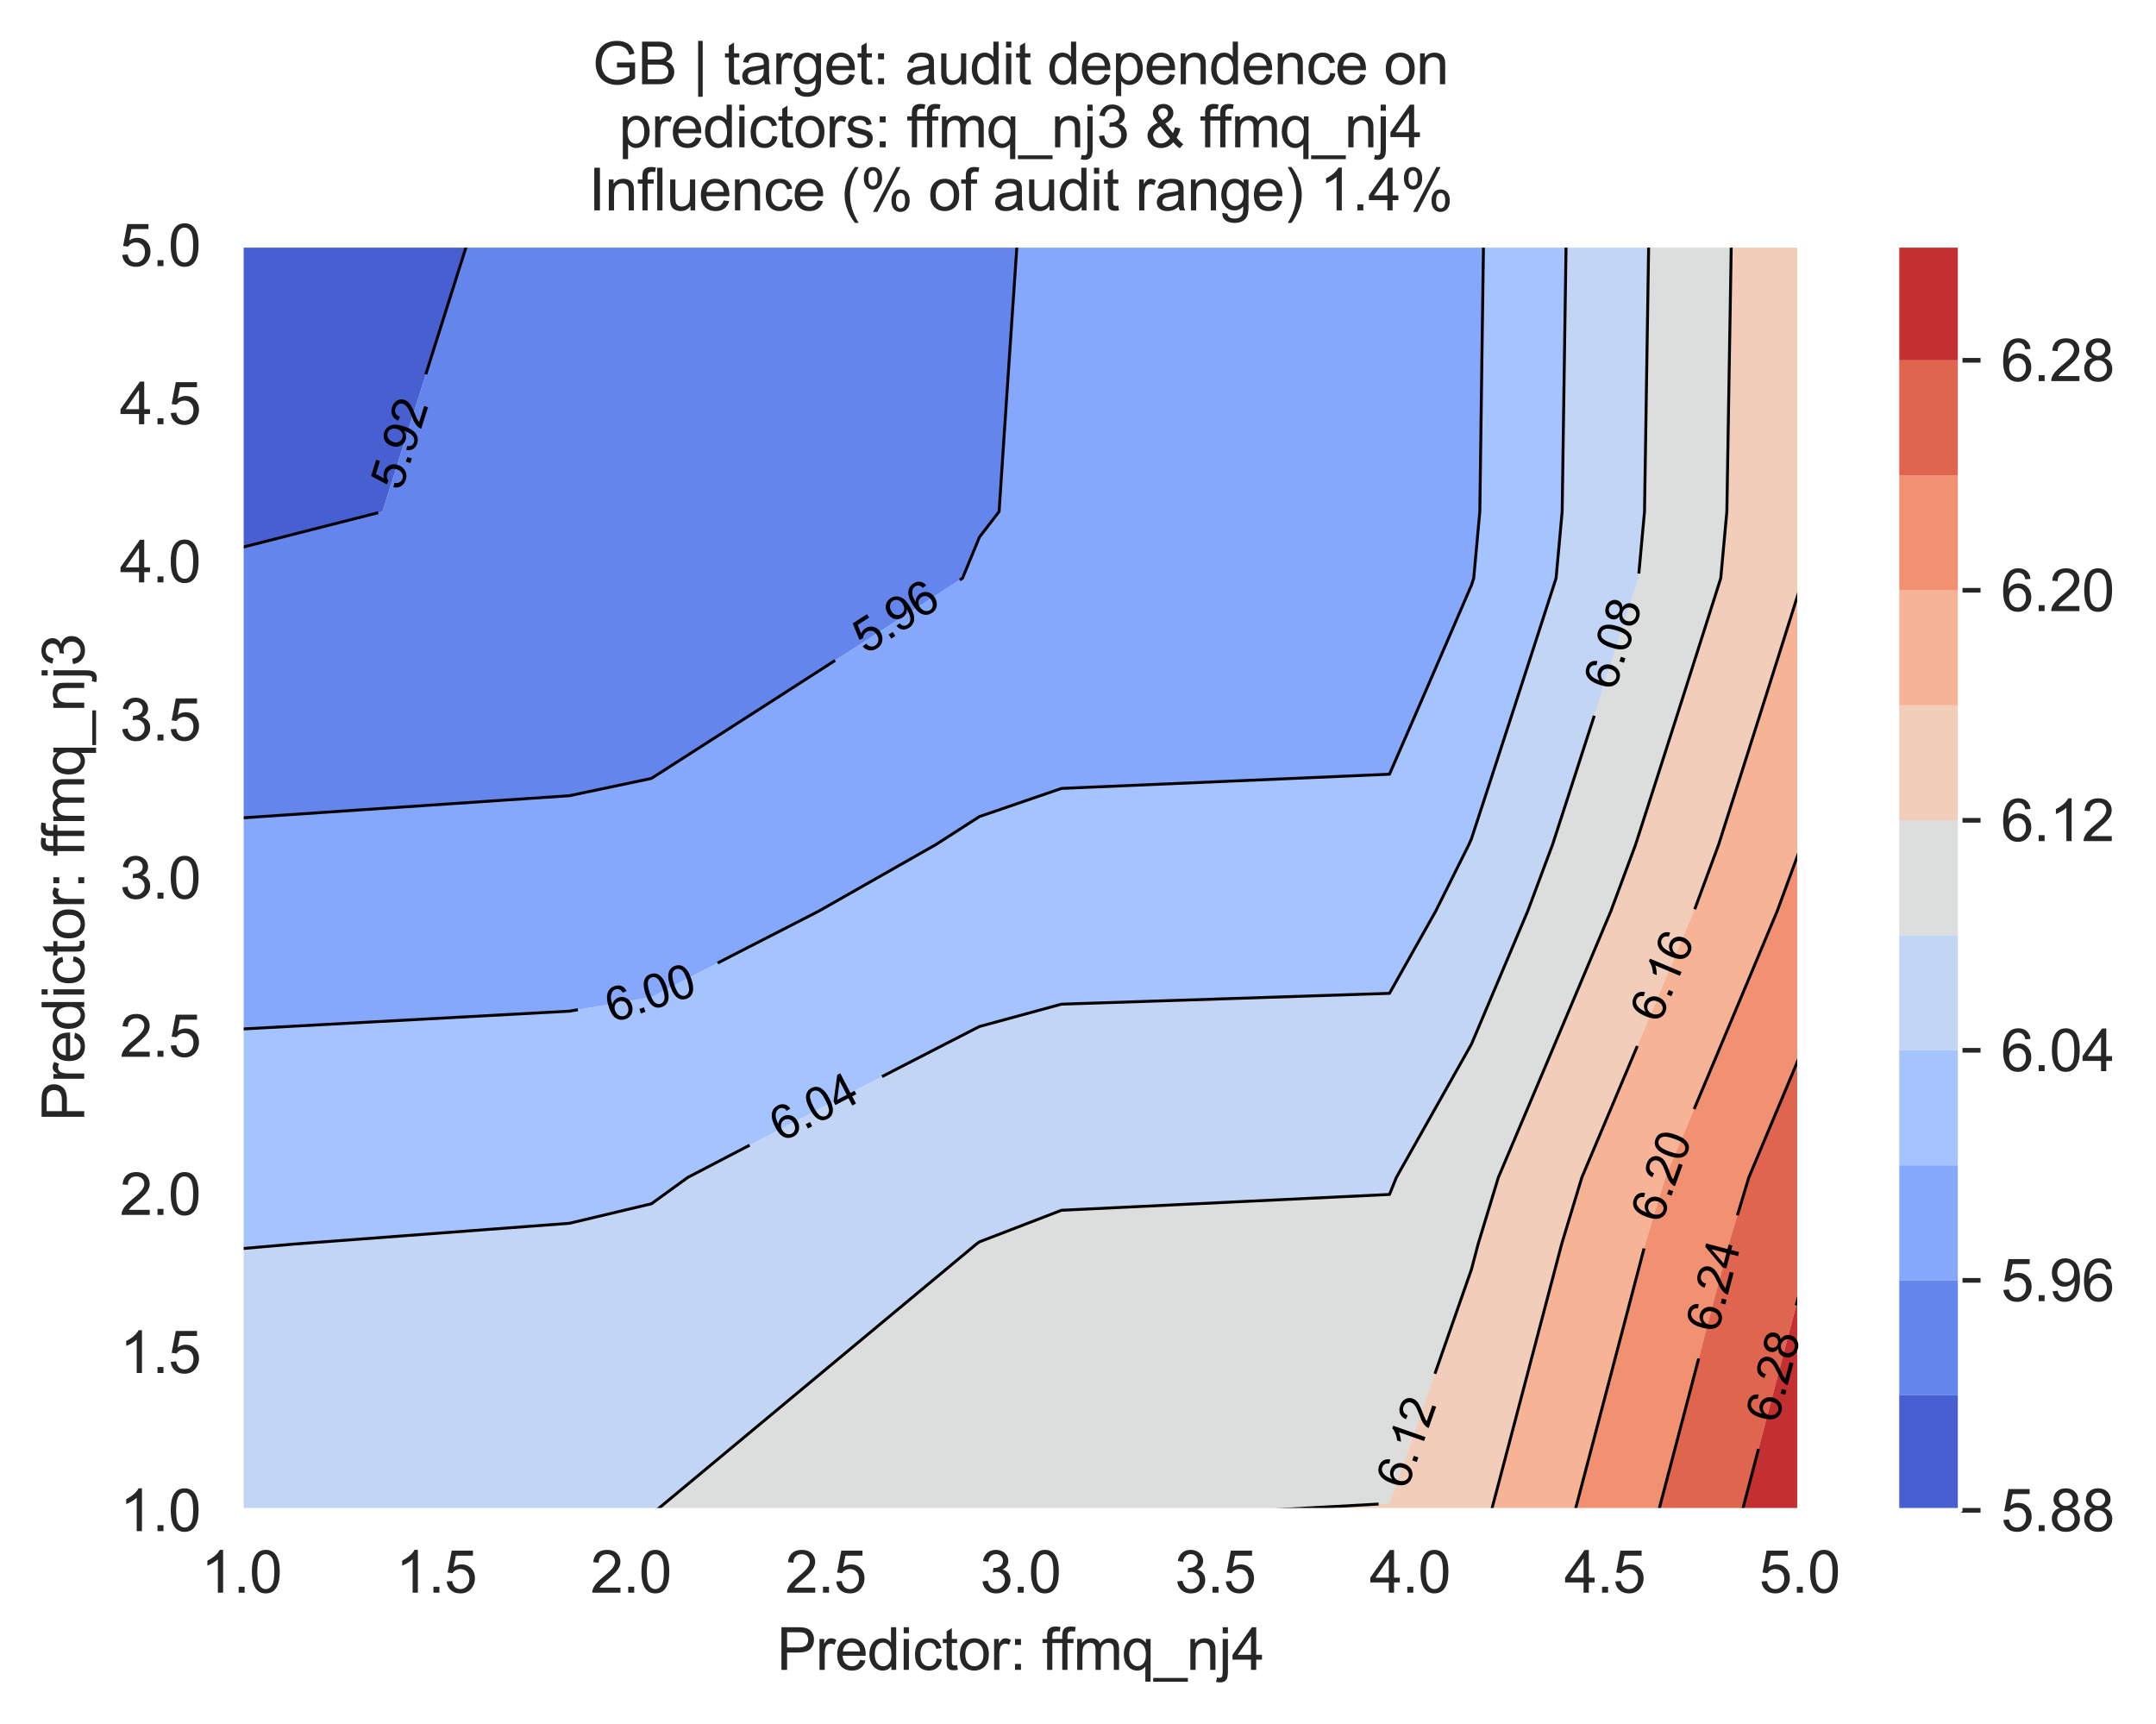 <?xml version="1.0" encoding="utf-8" standalone="no"?>
<!DOCTYPE svg PUBLIC "-//W3C//DTD SVG 1.1//EN"
  "http://www.w3.org/Graphics/SVG/1.1/DTD/svg11.dtd">
<svg xmlns:xlink="http://www.w3.org/1999/xlink" width="370.597pt" height="296.33pt" viewBox="0 0 370.597 296.33" xmlns="http://www.w3.org/2000/svg" version="1.1">
 <defs>
  <style type="text/css">*{stroke-linejoin: round; stroke-linecap: butt}</style>
 </defs>
 <g id="figure_1">
  <g id="patch_1">
   <path d="M 0 296.33 
L 370.597 296.33 
L 370.597 0 
L 0 0 
z
" style="fill: #ffffff"/>
  </g>
  <g id="axes_1">
   <g id="patch_2">
    <path d="M 41.484 259.6 
L 309.324 259.6 
L 309.324 42.16 
L 41.484 42.16 
z
" style="fill: #eaeaf2"/>
   </g>
   <g id="matplotlib.axis_1">
    <g id="xtick_1">
     <g id="line2d_1">
      <path d="M 41.484 259.6 
L 41.484 42.16 
" clip-path="url(#p6d13d689bc)" style="fill: none; stroke: #ffffff; stroke-width: 0.8; stroke-linecap: round"/>
     </g>
     <g id="text_1">
      <!-- 1.0 -->
      <g style="fill: #262626" transform="translate(34.534 273.758)scale(0.1 -0.1)">
       <defs>
        <path id="ArialMT-31" d="M 2384 0 
L 1822 0 
L 1822 3584 
Q 1619 3391 1289 3197 
Q 959 3003 697 2906 
L 697 3450 
Q 1169 3672 1522 3987 
Q 1875 4303 2022 4600 
L 2384 4600 
L 2384 0 
z
" transform="scale(0.016)"/>
        <path id="ArialMT-2e" d="M 581 0 
L 581 641 
L 1222 641 
L 1222 0 
L 581 0 
z
" transform="scale(0.016)"/>
        <path id="ArialMT-30" d="M 266 2259 
Q 266 3072 433 3567 
Q 600 4063 929 4331 
Q 1259 4600 1759 4600 
Q 2128 4600 2406 4451 
Q 2684 4303 2865 4023 
Q 3047 3744 3150 3342 
Q 3253 2941 3253 2259 
Q 3253 1453 3087 958 
Q 2922 463 2592 192 
Q 2263 -78 1759 -78 
Q 1097 -78 719 397 
Q 266 969 266 2259 
z
M 844 2259 
Q 844 1131 1108 757 
Q 1372 384 1759 384 
Q 2147 384 2411 759 
Q 2675 1134 2675 2259 
Q 2675 3391 2411 3762 
Q 2147 4134 1753 4134 
Q 1366 4134 1134 3806 
Q 844 3388 844 2259 
z
" transform="scale(0.016)"/>
       </defs>
       <use xlink:href="#ArialMT-31"/>
       <use xlink:href="#ArialMT-2e" x="55.615"/>
       <use xlink:href="#ArialMT-30" x="83.398"/>
      </g>
     </g>
    </g>
    <g id="xtick_2">
     <g id="line2d_2">
      <path d="M 74.964 259.6 
L 74.964 42.16 
" clip-path="url(#p6d13d689bc)" style="fill: none; stroke: #ffffff; stroke-width: 0.8; stroke-linecap: round"/>
     </g>
     <g id="text_2">
      <!-- 1.5 -->
      <g style="fill: #262626" transform="translate(68.014 273.758)scale(0.1 -0.1)">
       <defs>
        <path id="ArialMT-35" d="M 266 1200 
L 856 1250 
Q 922 819 1161 601 
Q 1400 384 1738 384 
Q 2144 384 2425 690 
Q 2706 997 2706 1503 
Q 2706 1984 2436 2262 
Q 2166 2541 1728 2541 
Q 1456 2541 1237 2417 
Q 1019 2294 894 2097 
L 366 2166 
L 809 4519 
L 3088 4519 
L 3088 3981 
L 1259 3981 
L 1013 2750 
Q 1425 3038 1878 3038 
Q 2478 3038 2890 2622 
Q 3303 2206 3303 1553 
Q 3303 931 2941 478 
Q 2500 -78 1738 -78 
Q 1113 -78 717 272 
Q 322 622 266 1200 
z
" transform="scale(0.016)"/>
       </defs>
       <use xlink:href="#ArialMT-31"/>
       <use xlink:href="#ArialMT-2e" x="55.615"/>
       <use xlink:href="#ArialMT-35" x="83.398"/>
      </g>
     </g>
    </g>
    <g id="xtick_3">
     <g id="line2d_3">
      <path d="M 108.444 259.6 
L 108.444 42.16 
" clip-path="url(#p6d13d689bc)" style="fill: none; stroke: #ffffff; stroke-width: 0.8; stroke-linecap: round"/>
     </g>
     <g id="text_3">
      <!-- 2.0 -->
      <g style="fill: #262626" transform="translate(101.494 273.758)scale(0.1 -0.1)">
       <defs>
        <path id="ArialMT-32" d="M 3222 541 
L 3222 0 
L 194 0 
Q 188 203 259 391 
Q 375 700 629 1000 
Q 884 1300 1366 1694 
Q 2113 2306 2375 2664 
Q 2638 3022 2638 3341 
Q 2638 3675 2398 3904 
Q 2159 4134 1775 4134 
Q 1369 4134 1125 3890 
Q 881 3647 878 3216 
L 300 3275 
Q 359 3922 746 4261 
Q 1134 4600 1788 4600 
Q 2447 4600 2831 4234 
Q 3216 3869 3216 3328 
Q 3216 3053 3103 2787 
Q 2991 2522 2730 2228 
Q 2469 1934 1863 1422 
Q 1356 997 1212 845 
Q 1069 694 975 541 
L 3222 541 
z
" transform="scale(0.016)"/>
       </defs>
       <use xlink:href="#ArialMT-32"/>
       <use xlink:href="#ArialMT-2e" x="55.615"/>
       <use xlink:href="#ArialMT-30" x="83.398"/>
      </g>
     </g>
    </g>
    <g id="xtick_4">
     <g id="line2d_4">
      <path d="M 141.924 259.6 
L 141.924 42.16 
" clip-path="url(#p6d13d689bc)" style="fill: none; stroke: #ffffff; stroke-width: 0.8; stroke-linecap: round"/>
     </g>
     <g id="text_4">
      <!-- 2.5 -->
      <g style="fill: #262626" transform="translate(134.974 273.758)scale(0.1 -0.1)">
       <use xlink:href="#ArialMT-32"/>
       <use xlink:href="#ArialMT-2e" x="55.615"/>
       <use xlink:href="#ArialMT-35" x="83.398"/>
      </g>
     </g>
    </g>
    <g id="xtick_5">
     <g id="line2d_5">
      <path d="M 175.404 259.6 
L 175.404 42.16 
" clip-path="url(#p6d13d689bc)" style="fill: none; stroke: #ffffff; stroke-width: 0.8; stroke-linecap: round"/>
     </g>
     <g id="text_5">
      <!-- 3.0 -->
      <g style="fill: #262626" transform="translate(168.454 273.758)scale(0.1 -0.1)">
       <defs>
        <path id="ArialMT-33" d="M 269 1209 
L 831 1284 
Q 928 806 1161 595 
Q 1394 384 1728 384 
Q 2125 384 2398 659 
Q 2672 934 2672 1341 
Q 2672 1728 2419 1979 
Q 2166 2231 1775 2231 
Q 1616 2231 1378 2169 
L 1441 2663 
Q 1497 2656 1531 2656 
Q 1891 2656 2178 2843 
Q 2466 3031 2466 3422 
Q 2466 3731 2256 3934 
Q 2047 4138 1716 4138 
Q 1388 4138 1169 3931 
Q 950 3725 888 3313 
L 325 3413 
Q 428 3978 793 4289 
Q 1159 4600 1703 4600 
Q 2078 4600 2393 4439 
Q 2709 4278 2876 4000 
Q 3044 3722 3044 3409 
Q 3044 3113 2884 2869 
Q 2725 2625 2413 2481 
Q 2819 2388 3044 2092 
Q 3269 1797 3269 1353 
Q 3269 753 2831 336 
Q 2394 -81 1725 -81 
Q 1122 -81 723 278 
Q 325 638 269 1209 
z
" transform="scale(0.016)"/>
       </defs>
       <use xlink:href="#ArialMT-33"/>
       <use xlink:href="#ArialMT-2e" x="55.615"/>
       <use xlink:href="#ArialMT-30" x="83.398"/>
      </g>
     </g>
    </g>
    <g id="xtick_6">
     <g id="line2d_6">
      <path d="M 208.884 259.6 
L 208.884 42.16 
" clip-path="url(#p6d13d689bc)" style="fill: none; stroke: #ffffff; stroke-width: 0.8; stroke-linecap: round"/>
     </g>
     <g id="text_6">
      <!-- 3.5 -->
      <g style="fill: #262626" transform="translate(201.934 273.758)scale(0.1 -0.1)">
       <use xlink:href="#ArialMT-33"/>
       <use xlink:href="#ArialMT-2e" x="55.615"/>
       <use xlink:href="#ArialMT-35" x="83.398"/>
      </g>
     </g>
    </g>
    <g id="xtick_7">
     <g id="line2d_7">
      <path d="M 242.364 259.6 
L 242.364 42.16 
" clip-path="url(#p6d13d689bc)" style="fill: none; stroke: #ffffff; stroke-width: 0.8; stroke-linecap: round"/>
     </g>
     <g id="text_7">
      <!-- 4.0 -->
      <g style="fill: #262626" transform="translate(235.414 273.758)scale(0.1 -0.1)">
       <defs>
        <path id="ArialMT-34" d="M 2069 0 
L 2069 1097 
L 81 1097 
L 81 1613 
L 2172 4581 
L 2631 4581 
L 2631 1613 
L 3250 1613 
L 3250 1097 
L 2631 1097 
L 2631 0 
L 2069 0 
z
M 2069 1613 
L 2069 3678 
L 634 1613 
L 2069 1613 
z
" transform="scale(0.016)"/>
       </defs>
       <use xlink:href="#ArialMT-34"/>
       <use xlink:href="#ArialMT-2e" x="55.615"/>
       <use xlink:href="#ArialMT-30" x="83.398"/>
      </g>
     </g>
    </g>
    <g id="xtick_8">
     <g id="line2d_8">
      <path d="M 275.844 259.6 
L 275.844 42.16 
" clip-path="url(#p6d13d689bc)" style="fill: none; stroke: #ffffff; stroke-width: 0.8; stroke-linecap: round"/>
     </g>
     <g id="text_8">
      <!-- 4.5 -->
      <g style="fill: #262626" transform="translate(268.894 273.758)scale(0.1 -0.1)">
       <use xlink:href="#ArialMT-34"/>
       <use xlink:href="#ArialMT-2e" x="55.615"/>
       <use xlink:href="#ArialMT-35" x="83.398"/>
      </g>
     </g>
    </g>
    <g id="xtick_9">
     <g id="line2d_9">
      <path d="M 309.324 259.6 
L 309.324 42.16 
" clip-path="url(#p6d13d689bc)" style="fill: none; stroke: #ffffff; stroke-width: 0.8; stroke-linecap: round"/>
     </g>
     <g id="text_9">
      <!-- 5.0 -->
      <g style="fill: #262626" transform="translate(302.374 273.758)scale(0.1 -0.1)">
       <use xlink:href="#ArialMT-35"/>
       <use xlink:href="#ArialMT-2e" x="55.615"/>
       <use xlink:href="#ArialMT-30" x="83.398"/>
      </g>
     </g>
    </g>
    <g id="text_10">
     <!-- Predictor: ffmq_nj4 -->
     <g style="fill: #262626" transform="translate(133.532 287.025)scale(0.1 -0.1)">
      <defs>
       <path id="ArialMT-50" d="M 494 0 
L 494 4581 
L 2222 4581 
Q 2678 4581 2919 4538 
Q 3256 4481 3484 4323 
Q 3713 4166 3852 3881 
Q 3991 3597 3991 3256 
Q 3991 2672 3619 2267 
Q 3247 1863 2275 1863 
L 1100 1863 
L 1100 0 
L 494 0 
z
M 1100 2403 
L 2284 2403 
Q 2872 2403 3119 2622 
Q 3366 2841 3366 3238 
Q 3366 3525 3220 3729 
Q 3075 3934 2838 4000 
Q 2684 4041 2272 4041 
L 1100 4041 
L 1100 2403 
z
" transform="scale(0.016)"/>
       <path id="ArialMT-72" d="M 416 0 
L 416 3319 
L 922 3319 
L 922 2816 
Q 1116 3169 1280 3281 
Q 1444 3394 1641 3394 
Q 1925 3394 2219 3213 
L 2025 2691 
Q 1819 2813 1613 2813 
Q 1428 2813 1281 2702 
Q 1134 2591 1072 2394 
Q 978 2094 978 1738 
L 978 0 
L 416 0 
z
" transform="scale(0.016)"/>
       <path id="ArialMT-65" d="M 2694 1069 
L 3275 997 
Q 3138 488 2766 206 
Q 2394 -75 1816 -75 
Q 1088 -75 661 373 
Q 234 822 234 1631 
Q 234 2469 665 2931 
Q 1097 3394 1784 3394 
Q 2450 3394 2872 2941 
Q 3294 2488 3294 1666 
Q 3294 1616 3291 1516 
L 816 1516 
Q 847 969 1125 678 
Q 1403 388 1819 388 
Q 2128 388 2347 550 
Q 2566 713 2694 1069 
z
M 847 1978 
L 2700 1978 
Q 2663 2397 2488 2606 
Q 2219 2931 1791 2931 
Q 1403 2931 1139 2672 
Q 875 2413 847 1978 
z
" transform="scale(0.016)"/>
       <path id="ArialMT-64" d="M 2575 0 
L 2575 419 
Q 2259 -75 1647 -75 
Q 1250 -75 917 144 
Q 584 363 401 755 
Q 219 1147 219 1656 
Q 219 2153 384 2558 
Q 550 2963 881 3178 
Q 1213 3394 1622 3394 
Q 1922 3394 2156 3267 
Q 2391 3141 2538 2938 
L 2538 4581 
L 3097 4581 
L 3097 0 
L 2575 0 
z
M 797 1656 
Q 797 1019 1065 703 
Q 1334 388 1700 388 
Q 2069 388 2326 689 
Q 2584 991 2584 1609 
Q 2584 2291 2321 2609 
Q 2059 2928 1675 2928 
Q 1300 2928 1048 2622 
Q 797 2316 797 1656 
z
" transform="scale(0.016)"/>
       <path id="ArialMT-69" d="M 425 3934 
L 425 4581 
L 988 4581 
L 988 3934 
L 425 3934 
z
M 425 0 
L 425 3319 
L 988 3319 
L 988 0 
L 425 0 
z
" transform="scale(0.016)"/>
       <path id="ArialMT-63" d="M 2588 1216 
L 3141 1144 
Q 3050 572 2676 248 
Q 2303 -75 1759 -75 
Q 1078 -75 664 370 
Q 250 816 250 1647 
Q 250 2184 428 2587 
Q 606 2991 970 3192 
Q 1334 3394 1763 3394 
Q 2303 3394 2647 3120 
Q 2991 2847 3088 2344 
L 2541 2259 
Q 2463 2594 2264 2762 
Q 2066 2931 1784 2931 
Q 1359 2931 1093 2626 
Q 828 2322 828 1663 
Q 828 994 1084 691 
Q 1341 388 1753 388 
Q 2084 388 2306 591 
Q 2528 794 2588 1216 
z
" transform="scale(0.016)"/>
       <path id="ArialMT-74" d="M 1650 503 
L 1731 6 
Q 1494 -44 1306 -44 
Q 1000 -44 831 53 
Q 663 150 594 308 
Q 525 466 525 972 
L 525 2881 
L 113 2881 
L 113 3319 
L 525 3319 
L 525 4141 
L 1084 4478 
L 1084 3319 
L 1650 3319 
L 1650 2881 
L 1084 2881 
L 1084 941 
Q 1084 700 1114 631 
Q 1144 563 1211 522 
Q 1278 481 1403 481 
Q 1497 481 1650 503 
z
" transform="scale(0.016)"/>
       <path id="ArialMT-6f" d="M 213 1659 
Q 213 2581 725 3025 
Q 1153 3394 1769 3394 
Q 2453 3394 2887 2945 
Q 3322 2497 3322 1706 
Q 3322 1066 3130 698 
Q 2938 331 2570 128 
Q 2203 -75 1769 -75 
Q 1072 -75 642 372 
Q 213 819 213 1659 
z
M 791 1659 
Q 791 1022 1069 705 
Q 1347 388 1769 388 
Q 2188 388 2466 706 
Q 2744 1025 2744 1678 
Q 2744 2294 2464 2611 
Q 2184 2928 1769 2928 
Q 1347 2928 1069 2612 
Q 791 2297 791 1659 
z
" transform="scale(0.016)"/>
       <path id="ArialMT-3a" d="M 578 2678 
L 578 3319 
L 1219 3319 
L 1219 2678 
L 578 2678 
z
M 578 0 
L 578 641 
L 1219 641 
L 1219 0 
L 578 0 
z
" transform="scale(0.016)"/>
       <path id="ArialMT-20" transform="scale(0.016)"/>
       <path id="ArialMT-66" d="M 556 0 
L 556 2881 
L 59 2881 
L 59 3319 
L 556 3319 
L 556 3672 
Q 556 4006 616 4169 
Q 697 4388 901 4523 
Q 1106 4659 1475 4659 
Q 1713 4659 2000 4603 
L 1916 4113 
Q 1741 4144 1584 4144 
Q 1328 4144 1222 4034 
Q 1116 3925 1116 3625 
L 1116 3319 
L 1763 3319 
L 1763 2881 
L 1116 2881 
L 1116 0 
L 556 0 
z
" transform="scale(0.016)"/>
       <path id="ArialMT-6d" d="M 422 0 
L 422 3319 
L 925 3319 
L 925 2853 
Q 1081 3097 1340 3245 
Q 1600 3394 1931 3394 
Q 2300 3394 2536 3241 
Q 2772 3088 2869 2813 
Q 3263 3394 3894 3394 
Q 4388 3394 4653 3120 
Q 4919 2847 4919 2278 
L 4919 0 
L 4359 0 
L 4359 2091 
Q 4359 2428 4304 2576 
Q 4250 2725 4106 2815 
Q 3963 2906 3769 2906 
Q 3419 2906 3187 2673 
Q 2956 2441 2956 1928 
L 2956 0 
L 2394 0 
L 2394 2156 
Q 2394 2531 2256 2718 
Q 2119 2906 1806 2906 
Q 1569 2906 1367 2781 
Q 1166 2656 1075 2415 
Q 984 2175 984 1722 
L 984 0 
L 422 0 
z
" transform="scale(0.016)"/>
       <path id="ArialMT-71" d="M 2538 -1272 
L 2538 353 
Q 2406 169 2170 47 
Q 1934 -75 1669 -75 
Q 1078 -75 651 397 
Q 225 869 225 1691 
Q 225 2191 398 2587 
Q 572 2984 901 3189 
Q 1231 3394 1625 3394 
Q 2241 3394 2594 2875 
L 2594 3319 
L 3100 3319 
L 3100 -1272 
L 2538 -1272 
z
M 803 1669 
Q 803 1028 1072 708 
Q 1341 388 1716 388 
Q 2075 388 2334 692 
Q 2594 997 2594 1619 
Q 2594 2281 2320 2615 
Q 2047 2950 1678 2950 
Q 1313 2950 1058 2639 
Q 803 2328 803 1669 
z
" transform="scale(0.016)"/>
       <path id="ArialMT-5f" d="M -97 -1272 
L -97 -866 
L 3631 -866 
L 3631 -1272 
L -97 -1272 
z
" transform="scale(0.016)"/>
       <path id="ArialMT-6e" d="M 422 0 
L 422 3319 
L 928 3319 
L 928 2847 
Q 1294 3394 1984 3394 
Q 2284 3394 2536 3286 
Q 2788 3178 2913 3003 
Q 3038 2828 3088 2588 
Q 3119 2431 3119 2041 
L 3119 0 
L 2556 0 
L 2556 2019 
Q 2556 2363 2490 2533 
Q 2425 2703 2258 2804 
Q 2091 2906 1866 2906 
Q 1506 2906 1245 2678 
Q 984 2450 984 1813 
L 984 0 
L 422 0 
z
" transform="scale(0.016)"/>
       <path id="ArialMT-6a" d="M 419 3928 
L 419 4581 
L 981 4581 
L 981 3928 
L 419 3928 
z
M -294 -1288 
L -188 -809 
Q -19 -853 78 -853 
Q 250 -853 334 -739 
Q 419 -625 419 -169 
L 419 3319 
L 981 3319 
L 981 -181 
Q 981 -794 822 -1034 
Q 619 -1347 147 -1347 
Q -81 -1347 -294 -1288 
z
" transform="scale(0.016)"/>
      </defs>
      <use xlink:href="#ArialMT-50"/>
      <use xlink:href="#ArialMT-72" x="66.699"/>
      <use xlink:href="#ArialMT-65" x="100"/>
      <use xlink:href="#ArialMT-64" x="155.615"/>
      <use xlink:href="#ArialMT-69" x="211.23"/>
      <use xlink:href="#ArialMT-63" x="233.447"/>
      <use xlink:href="#ArialMT-74" x="283.447"/>
      <use xlink:href="#ArialMT-6f" x="311.23"/>
      <use xlink:href="#ArialMT-72" x="366.846"/>
      <use xlink:href="#ArialMT-3a" x="400.146"/>
      <use xlink:href="#ArialMT-20" x="427.93"/>
      <use xlink:href="#ArialMT-66" x="455.713"/>
      <use xlink:href="#ArialMT-66" x="481.746"/>
      <use xlink:href="#ArialMT-6d" x="509.529"/>
      <use xlink:href="#ArialMT-71" x="592.83"/>
      <use xlink:href="#ArialMT-5f" x="648.445"/>
      <use xlink:href="#ArialMT-6e" x="704.061"/>
      <use xlink:href="#ArialMT-6a" x="759.676"/>
      <use xlink:href="#ArialMT-34" x="781.893"/>
     </g>
    </g>
   </g>
   <g id="matplotlib.axis_2">
    <g id="ytick_1">
     <g id="line2d_10">
      <path d="M 41.484 259.6 
L 309.324 259.6 
" clip-path="url(#p6d13d689bc)" style="fill: none; stroke: #ffffff; stroke-width: 0.8; stroke-linecap: round"/>
     </g>
     <g id="text_11">
      <!-- 1.0 -->
      <g style="fill: #262626" transform="translate(20.584 263.179)scale(0.1 -0.1)">
       <use xlink:href="#ArialMT-31"/>
       <use xlink:href="#ArialMT-2e" x="55.615"/>
       <use xlink:href="#ArialMT-30" x="83.398"/>
      </g>
     </g>
    </g>
    <g id="ytick_2">
     <g id="line2d_11">
      <path d="M 41.484 232.42 
L 309.324 232.42 
" clip-path="url(#p6d13d689bc)" style="fill: none; stroke: #ffffff; stroke-width: 0.8; stroke-linecap: round"/>
     </g>
     <g id="text_12">
      <!-- 1.5 -->
      <g style="fill: #262626" transform="translate(20.584 235.999)scale(0.1 -0.1)">
       <use xlink:href="#ArialMT-31"/>
       <use xlink:href="#ArialMT-2e" x="55.615"/>
       <use xlink:href="#ArialMT-35" x="83.398"/>
      </g>
     </g>
    </g>
    <g id="ytick_3">
     <g id="line2d_12">
      <path d="M 41.484 205.24 
L 309.324 205.24 
" clip-path="url(#p6d13d689bc)" style="fill: none; stroke: #ffffff; stroke-width: 0.8; stroke-linecap: round"/>
     </g>
     <g id="text_13">
      <!-- 2.0 -->
      <g style="fill: #262626" transform="translate(20.584 208.819)scale(0.1 -0.1)">
       <use xlink:href="#ArialMT-32"/>
       <use xlink:href="#ArialMT-2e" x="55.615"/>
       <use xlink:href="#ArialMT-30" x="83.398"/>
      </g>
     </g>
    </g>
    <g id="ytick_4">
     <g id="line2d_13">
      <path d="M 41.484 178.06 
L 309.324 178.06 
" clip-path="url(#p6d13d689bc)" style="fill: none; stroke: #ffffff; stroke-width: 0.8; stroke-linecap: round"/>
     </g>
     <g id="text_14">
      <!-- 2.5 -->
      <g style="fill: #262626" transform="translate(20.584 181.639)scale(0.1 -0.1)">
       <use xlink:href="#ArialMT-32"/>
       <use xlink:href="#ArialMT-2e" x="55.615"/>
       <use xlink:href="#ArialMT-35" x="83.398"/>
      </g>
     </g>
    </g>
    <g id="ytick_5">
     <g id="line2d_14">
      <path d="M 41.484 150.88 
L 309.324 150.88 
" clip-path="url(#p6d13d689bc)" style="fill: none; stroke: #ffffff; stroke-width: 0.8; stroke-linecap: round"/>
     </g>
     <g id="text_15">
      <!-- 3.0 -->
      <g style="fill: #262626" transform="translate(20.584 154.459)scale(0.1 -0.1)">
       <use xlink:href="#ArialMT-33"/>
       <use xlink:href="#ArialMT-2e" x="55.615"/>
       <use xlink:href="#ArialMT-30" x="83.398"/>
      </g>
     </g>
    </g>
    <g id="ytick_6">
     <g id="line2d_15">
      <path d="M 41.484 123.7 
L 309.324 123.7 
" clip-path="url(#p6d13d689bc)" style="fill: none; stroke: #ffffff; stroke-width: 0.8; stroke-linecap: round"/>
     </g>
     <g id="text_16">
      <!-- 3.5 -->
      <g style="fill: #262626" transform="translate(20.584 127.279)scale(0.1 -0.1)">
       <use xlink:href="#ArialMT-33"/>
       <use xlink:href="#ArialMT-2e" x="55.615"/>
       <use xlink:href="#ArialMT-35" x="83.398"/>
      </g>
     </g>
    </g>
    <g id="ytick_7">
     <g id="line2d_16">
      <path d="M 41.484 96.52 
L 309.324 96.52 
" clip-path="url(#p6d13d689bc)" style="fill: none; stroke: #ffffff; stroke-width: 0.8; stroke-linecap: round"/>
     </g>
     <g id="text_17">
      <!-- 4.0 -->
      <g style="fill: #262626" transform="translate(20.584 100.099)scale(0.1 -0.1)">
       <use xlink:href="#ArialMT-34"/>
       <use xlink:href="#ArialMT-2e" x="55.615"/>
       <use xlink:href="#ArialMT-30" x="83.398"/>
      </g>
     </g>
    </g>
    <g id="ytick_8">
     <g id="line2d_17">
      <path d="M 41.484 69.34 
L 309.324 69.34 
" clip-path="url(#p6d13d689bc)" style="fill: none; stroke: #ffffff; stroke-width: 0.8; stroke-linecap: round"/>
     </g>
     <g id="text_18">
      <!-- 4.5 -->
      <g style="fill: #262626" transform="translate(20.584 72.919)scale(0.1 -0.1)">
       <use xlink:href="#ArialMT-34"/>
       <use xlink:href="#ArialMT-2e" x="55.615"/>
       <use xlink:href="#ArialMT-35" x="83.398"/>
      </g>
     </g>
    </g>
    <g id="ytick_9">
     <g id="line2d_18">
      <path d="M 41.484 42.16 
L 309.324 42.16 
" clip-path="url(#p6d13d689bc)" style="fill: none; stroke: #ffffff; stroke-width: 0.8; stroke-linecap: round"/>
     </g>
     <g id="text_19">
      <!-- 5.0 -->
      <g style="fill: #262626" transform="translate(20.584 45.739)scale(0.1 -0.1)">
       <use xlink:href="#ArialMT-35"/>
       <use xlink:href="#ArialMT-2e" x="55.615"/>
       <use xlink:href="#ArialMT-30" x="83.398"/>
      </g>
     </g>
    </g>
    <g id="text_20">
     <!-- Predictor: ffmq_nj3 -->
     <g style="fill: #262626" transform="translate(14.48 192.753)rotate(-90)scale(0.1 -0.1)">
      <use xlink:href="#ArialMT-50"/>
      <use xlink:href="#ArialMT-72" x="66.699"/>
      <use xlink:href="#ArialMT-65" x="100"/>
      <use xlink:href="#ArialMT-64" x="155.615"/>
      <use xlink:href="#ArialMT-69" x="211.23"/>
      <use xlink:href="#ArialMT-63" x="233.447"/>
      <use xlink:href="#ArialMT-74" x="283.447"/>
      <use xlink:href="#ArialMT-6f" x="311.23"/>
      <use xlink:href="#ArialMT-72" x="366.846"/>
      <use xlink:href="#ArialMT-3a" x="400.146"/>
      <use xlink:href="#ArialMT-20" x="427.93"/>
      <use xlink:href="#ArialMT-66" x="455.713"/>
      <use xlink:href="#ArialMT-66" x="481.746"/>
      <use xlink:href="#ArialMT-6d" x="509.529"/>
      <use xlink:href="#ArialMT-71" x="592.83"/>
      <use xlink:href="#ArialMT-5f" x="648.445"/>
      <use xlink:href="#ArialMT-6e" x="704.061"/>
      <use xlink:href="#ArialMT-6a" x="759.676"/>
      <use xlink:href="#ArialMT-33" x="781.893"/>
     </g>
    </g>
   </g>
   <g id="PathCollection_1">
    <path d="M 55.581 90.526 
L 65.748 87.937 
L 69.357 76.493 
L 69.678 75.474 
L 72.969 65.049 
L 76.586 53.605 
L 80.207 42.16 
L 69.678 42.16 
L 55.581 42.16 
L 41.484 42.16 
L 41.484 53.605 
L 41.484 65.049 
L 41.484 76.493 
L 41.484 87.937 
L 41.484 94.116 
z
" clip-path="url(#p6d13d689bc)" style="fill: #485fd1"/>
   </g>
   <g id="PathCollection_2">
    <path d="M 55.581 139.637 
L 69.678 138.682 
L 83.775 137.726 
L 97.872 136.771 
L 111.969 133.799 
L 112.102 133.714 
L 126.065 124.761 
L 129.945 122.27 
L 140.162 115.699 
L 147.727 110.826 
L 154.259 106.612 
L 165.448 99.381 
L 168.356 92.331 
L 171.735 87.937 
L 172.494 76.493 
L 173.26 65.049 
L 174.032 53.605 
L 174.81 42.16 
L 168.356 42.16 
L 154.259 42.16 
L 140.162 42.16 
L 126.065 42.16 
L 111.969 42.16 
L 97.872 42.16 
L 83.775 42.16 
L 80.207 42.16 
L 76.586 53.605 
L 72.969 65.049 
L 69.678 75.474 
L 69.357 76.493 
L 65.748 87.937 
L 55.581 90.526 
L 41.484 94.116 
L 41.484 99.381 
L 41.484 110.826 
L 41.484 122.27 
L 41.484 133.714 
L 41.484 140.592 
z
" clip-path="url(#p6d13d689bc)" style="fill: #6485ec"/>
   </g>
   <g id="PathCollection_3">
    <path d="M 55.581 176.109 
L 69.678 175.341 
L 83.775 174.573 
L 97.872 173.804 
L 111.969 171.405 
L 118.471 168.047 
L 126.065 164.135 
L 140.162 156.906 
L 140.755 156.602 
L 154.259 148.923 
L 160.887 145.158 
L 168.356 140.358 
L 182.453 135.52 
L 196.55 134.913 
L 210.646 134.303 
L 224.204 133.714 
L 224.743 133.691 
L 238.84 133.076 
L 243.546 122.27 
L 248.509 110.826 
L 252.937 100.569 
L 253.323 99.381 
L 254.368 87.937 
L 254.525 76.493 
L 254.681 65.049 
L 254.838 53.605 
L 254.995 42.16 
L 252.937 42.16 
L 238.84 42.16 
L 224.743 42.16 
L 210.646 42.16 
L 196.55 42.16 
L 182.453 42.16 
L 174.81 42.16 
L 174.032 53.605 
L 173.26 65.049 
L 172.494 76.493 
L 171.735 87.937 
L 168.356 92.331 
L 165.448 99.381 
L 154.259 106.612 
L 147.727 110.826 
L 140.162 115.699 
L 129.945 122.27 
L 126.065 124.761 
L 112.102 133.714 
L 111.969 133.799 
L 97.872 136.771 
L 83.775 137.726 
L 69.678 138.682 
L 55.581 139.637 
L 41.484 140.592 
L 41.484 145.158 
L 41.484 156.602 
L 41.484 168.047 
L 41.484 176.877 
z
" clip-path="url(#p6d13d689bc)" style="fill: #85a8fc"/>
   </g>
   <g id="PathCollection_4">
    <path d="M 50.743 213.823 
L 55.581 213.458 
L 69.678 212.394 
L 83.775 211.33 
L 97.872 210.266 
L 111.969 206.913 
L 118.228 202.379 
L 126.065 198.291 
L 140.162 190.968 
L 140.227 190.935 
L 154.259 183.686 
L 162.413 179.491 
L 168.356 176.442 
L 182.453 172.602 
L 196.55 172.136 
L 210.646 171.67 
L 224.743 171.205 
L 238.84 170.741 
L 240.357 168.047 
L 246.792 156.602 
L 252.496 145.158 
L 252.937 144.145 
L 256.346 133.714 
L 260.072 122.27 
L 263.782 110.826 
L 267.034 100.754 
L 267.476 99.381 
L 268.523 87.937 
L 268.69 76.493 
L 268.857 65.049 
L 269.025 53.605 
L 269.193 42.16 
L 267.034 42.16 
L 254.995 42.16 
L 254.838 53.605 
L 254.681 65.049 
L 254.525 76.493 
L 254.368 87.937 
L 253.323 99.381 
L 252.937 100.569 
L 248.509 110.826 
L 243.546 122.27 
L 238.84 133.076 
L 224.743 133.691 
L 224.204 133.714 
L 210.646 134.303 
L 196.55 134.913 
L 182.453 135.52 
L 168.356 140.358 
L 160.887 145.158 
L 154.259 148.923 
L 140.755 156.602 
L 140.162 156.906 
L 126.065 164.135 
L 118.471 168.047 
L 111.969 171.405 
L 97.872 173.804 
L 83.775 174.573 
L 69.678 175.341 
L 55.581 176.109 
L 41.484 176.877 
L 41.484 179.491 
L 41.484 190.935 
L 41.484 202.379 
L 41.484 213.823 
L 41.484 214.625 
z
" clip-path="url(#p6d13d689bc)" style="fill: #a5c3fe"/>
   </g>
   <g id="PathCollection_5">
    <path d="M 55.581 259.6 
L 69.678 259.6 
L 83.775 259.6 
L 97.872 259.6 
L 111.969 259.6 
L 112.823 259.6 
L 126.065 248.584 
L 126.579 248.156 
L 140.162 236.856 
L 140.336 236.712 
L 154.092 225.268 
L 154.259 225.129 
L 167.849 213.823 
L 168.356 213.457 
L 182.453 208.027 
L 196.55 207.347 
L 210.646 206.667 
L 224.743 205.988 
L 238.84 205.309 
L 240.023 202.379 
L 246.476 190.935 
L 252.918 179.491 
L 252.937 179.456 
L 257.767 168.047 
L 262.602 156.602 
L 266.877 145.158 
L 267.034 144.676 
L 270.588 133.714 
L 274.284 122.27 
L 277.964 110.826 
L 281.131 100.942 
L 281.629 99.381 
L 282.677 87.937 
L 282.855 76.493 
L 283.033 65.049 
L 283.212 53.605 
L 283.391 42.16 
L 281.131 42.16 
L 269.193 42.16 
L 269.025 53.605 
L 268.857 65.049 
L 268.69 76.493 
L 268.523 87.937 
L 267.476 99.381 
L 267.034 100.754 
L 263.782 110.826 
L 260.072 122.27 
L 256.346 133.714 
L 252.937 144.145 
L 252.496 145.158 
L 246.792 156.602 
L 240.357 168.047 
L 238.84 170.741 
L 224.743 171.205 
L 210.646 171.67 
L 196.55 172.136 
L 182.453 172.602 
L 168.356 176.442 
L 162.413 179.491 
L 154.259 183.686 
L 140.227 190.935 
L 140.162 190.968 
L 126.065 198.291 
L 118.228 202.379 
L 111.969 206.913 
L 97.872 210.266 
L 83.775 211.33 
L 69.678 212.394 
L 55.581 213.458 
L 50.743 213.823 
L 41.484 214.625 
L 41.484 225.268 
L 41.484 236.712 
L 41.484 248.156 
L 41.484 259.6 
z
" clip-path="url(#p6d13d689bc)" style="fill: #c3d5f4"/>
   </g>
   <g id="PathCollection_6">
    <path d="M 126.065 259.6 
L 140.162 259.6 
L 154.259 259.6 
L 168.356 259.6 
L 182.453 259.6 
L 196.55 259.6 
L 210.646 259.6 
L 217.628 259.6 
L 224.743 259.204 
L 238.84 258.419 
L 242.437 248.156 
L 246.445 236.712 
L 250.451 225.268 
L 252.937 218.161 
L 254.08 213.823 
L 257.556 202.379 
L 262.405 190.935 
L 267.034 179.992 
L 267.245 179.491 
L 272.076 168.047 
L 276.896 156.602 
L 281.131 145.209 
L 281.149 145.158 
L 284.831 133.714 
L 288.497 122.27 
L 292.147 110.826 
L 295.228 101.133 
L 295.783 99.381 
L 296.831 87.937 
L 297.02 76.493 
L 297.209 65.049 
L 297.399 53.605 
L 297.589 42.16 
L 295.228 42.16 
L 283.391 42.16 
L 283.212 53.605 
L 283.033 65.049 
L 282.855 76.493 
L 282.677 87.937 
L 281.629 99.381 
L 281.131 100.942 
L 277.964 110.826 
L 274.284 122.27 
L 270.588 133.714 
L 267.034 144.676 
L 266.877 145.158 
L 262.602 156.602 
L 257.767 168.047 
L 252.937 179.456 
L 252.918 179.491 
L 246.476 190.935 
L 240.023 202.379 
L 238.84 205.309 
L 224.743 205.988 
L 210.646 206.667 
L 196.55 207.347 
L 182.453 208.027 
L 168.356 213.457 
L 167.849 213.823 
L 154.259 225.129 
L 154.092 225.268 
L 140.336 236.712 
L 140.162 236.856 
L 126.579 248.156 
L 126.065 248.584 
L 112.823 259.6 
z
" clip-path="url(#p6d13d689bc)" style="fill: #dcdddd"/>
   </g>
   <g id="PathCollection_7">
    <path d="M 224.743 259.6 
L 238.84 259.6 
L 252.937 259.6 
L 256.377 259.6 
L 259.396 248.156 
L 262.412 236.712 
L 265.427 225.268 
L 267.034 219.163 
L 268.439 213.823 
L 271.908 202.379 
L 276.743 190.935 
L 281.131 180.53 
L 281.568 179.491 
L 286.384 168.047 
L 291.191 156.602 
L 295.228 145.684 
L 295.422 145.158 
L 299.073 133.714 
L 302.709 122.27 
L 306.33 110.826 
L 309.324 101.327 
L 309.324 99.381 
L 309.324 87.937 
L 309.324 76.493 
L 309.324 65.049 
L 309.324 53.605 
L 309.324 42.16 
L 297.589 42.16 
L 297.399 53.605 
L 297.209 65.049 
L 297.02 76.493 
L 296.831 87.937 
L 295.783 99.381 
L 295.228 101.133 
L 292.147 110.826 
L 288.497 122.27 
L 284.831 133.714 
L 281.149 145.158 
L 281.131 145.209 
L 276.896 156.602 
L 272.076 168.047 
L 267.245 179.491 
L 267.034 179.992 
L 262.405 190.935 
L 257.556 202.379 
L 254.08 213.823 
L 252.937 218.161 
L 250.451 225.268 
L 246.445 236.712 
L 242.437 248.156 
L 238.84 258.419 
L 224.743 259.204 
L 217.628 259.6 
z
" clip-path="url(#p6d13d689bc)" style="fill: #f1cdba"/>
   </g>
   <g id="PathCollection_8">
    <path d="M 267.034 259.6 
L 270.755 259.6 
L 273.768 248.156 
L 276.78 236.712 
L 279.79 225.268 
L 281.131 220.168 
L 282.798 213.823 
L 286.259 202.379 
L 291.08 190.935 
L 295.228 181.071 
L 295.891 179.491 
L 300.693 168.047 
L 305.485 156.602 
L 309.324 146.164 
L 309.324 145.158 
L 309.324 133.714 
L 309.324 122.27 
L 309.324 110.826 
L 309.324 101.327 
L 306.33 110.826 
L 302.709 122.27 
L 299.073 133.714 
L 295.422 145.158 
L 295.228 145.684 
L 291.191 156.602 
L 286.384 168.047 
L 281.568 179.491 
L 281.131 180.53 
L 276.743 190.935 
L 271.908 202.379 
L 268.439 213.823 
L 267.034 219.163 
L 265.427 225.268 
L 262.412 236.712 
L 259.396 248.156 
L 256.377 259.6 
z
" clip-path="url(#p6d13d689bc)" style="fill: #f7b396"/>
   </g>
   <g id="PathCollection_9">
    <path d="M 281.131 259.6 
L 285.132 259.6 
L 288.141 248.156 
L 291.148 236.712 
L 294.153 225.268 
L 295.228 221.175 
L 297.157 213.823 
L 300.611 202.379 
L 305.418 190.935 
L 309.324 181.616 
L 309.324 179.491 
L 309.324 168.047 
L 309.324 156.602 
L 309.324 146.164 
L 305.485 156.602 
L 300.693 168.047 
L 295.891 179.491 
L 295.228 181.071 
L 291.08 190.935 
L 286.259 202.379 
L 282.798 213.823 
L 281.131 220.168 
L 279.79 225.268 
L 276.78 236.712 
L 273.768 248.156 
L 270.755 259.6 
z
" clip-path="url(#p6d13d689bc)" style="fill: #f29072"/>
   </g>
   <g id="PathCollection_10">
    <path d="M 295.228 259.6 
L 299.509 259.6 
L 302.513 248.156 
L 305.516 236.712 
L 308.517 225.268 
L 309.324 222.186 
L 309.324 213.823 
L 309.324 202.379 
L 309.324 190.935 
L 309.324 181.616 
L 305.418 190.935 
L 300.611 202.379 
L 297.157 213.823 
L 295.228 221.175 
L 294.153 225.268 
L 291.148 236.712 
L 288.141 248.156 
L 285.132 259.6 
z
" clip-path="url(#p6d13d689bc)" style="fill: #e0654f"/>
   </g>
   <g id="PathCollection_11">
    <path d="M 309.324 259.6 
L 309.324 248.156 
L 309.324 236.712 
L 309.324 225.268 
L 309.324 222.186 
L 308.517 225.268 
L 305.516 236.712 
L 302.513 248.156 
L 299.509 259.6 
z
" clip-path="url(#p6d13d689bc)" style="fill: #c43032"/>
   </g>
   <g id="PathCollection_12"/>
   <g id="PathCollection_13">
    <path d="M 80.207 42.16 
L 76.586 53.605 
L 73.195 64.335 
" clip-path="url(#p6d13d689bc)" style="fill: none; stroke: #000000; stroke-width: 0.5"/>
    <path d="M 65.021 88.122 
L 55.581 90.526 
L 41.484 94.116 
" clip-path="url(#p6d13d689bc)" style="fill: none; stroke: #000000; stroke-width: 0.5"/>
   </g>
   <g id="PathCollection_14">
    <path d="M 174.81 42.16 
L 174.032 53.605 
L 173.26 65.049 
L 172.494 76.493 
L 171.735 87.937 
L 168.356 92.331 
L 165.448 99.381 
L 164.968 99.692 
" clip-path="url(#p6d13d689bc)" style="fill: none; stroke: #000000; stroke-width: 0.5"/>
    <path d="M 143.543 113.521 
L 140.162 115.699 
L 129.945 122.27 
L 126.065 124.761 
L 112.102 133.714 
L 111.969 133.799 
L 97.872 136.771 
L 83.775 137.726 
L 69.678 138.682 
L 55.581 139.637 
L 41.484 140.592 
" clip-path="url(#p6d13d689bc)" style="fill: none; stroke: #000000; stroke-width: 0.5"/>
   </g>
   <g id="PathCollection_15">
    <path d="M 254.995 42.16 
L 254.838 53.605 
L 254.681 65.049 
L 254.525 76.493 
L 254.368 87.937 
L 253.323 99.381 
L 252.937 100.569 
L 248.509 110.826 
L 243.546 122.27 
L 238.84 133.076 
L 224.743 133.691 
L 224.204 133.714 
L 210.646 134.303 
L 196.55 134.913 
L 182.453 135.52 
L 168.356 140.358 
L 160.887 145.158 
L 154.259 148.923 
L 140.755 156.602 
L 140.162 156.906 
L 126.065 164.135 
L 123.355 165.531 
" clip-path="url(#p6d13d689bc)" style="fill: none; stroke: #000000; stroke-width: 0.5"/>
    <path d="M 99.338 173.555 
L 97.872 173.804 
L 83.775 174.573 
L 69.678 175.341 
L 55.581 176.109 
L 41.484 176.877 
" clip-path="url(#p6d13d689bc)" style="fill: none; stroke: #000000; stroke-width: 0.5"/>
   </g>
   <g id="PathCollection_16">
    <path d="M 269.193 42.16 
L 269.025 53.605 
L 268.857 65.049 
L 268.69 76.493 
L 268.523 87.937 
L 267.476 99.381 
L 267.034 100.754 
L 263.782 110.826 
L 260.072 122.27 
L 256.346 133.714 
L 252.937 144.145 
L 252.496 145.158 
L 246.792 156.602 
L 240.357 168.047 
L 238.84 170.741 
L 224.743 171.205 
L 210.646 171.67 
L 196.55 172.136 
L 182.453 172.602 
L 168.356 176.442 
L 162.413 179.491 
L 154.259 183.686 
L 151.61 185.054 
" clip-path="url(#p6d13d689bc)" style="fill: none; stroke: #000000; stroke-width: 0.5"/>
    <path d="M 128.857 196.841 
L 126.065 198.291 
L 118.228 202.379 
L 111.969 206.913 
L 97.872 210.266 
L 83.775 211.33 
L 69.678 212.394 
L 55.581 213.458 
L 50.743 213.823 
L 41.484 214.625 
" clip-path="url(#p6d13d689bc)" style="fill: none; stroke: #000000; stroke-width: 0.5"/>
   </g>
   <g id="PathCollection_17">
    <path d="M 283.391 42.16 
L 283.212 53.605 
L 283.033 65.049 
L 282.855 76.493 
L 282.677 87.937 
L 281.702 98.589 
" clip-path="url(#p6d13d689bc)" style="fill: none; stroke: #000000; stroke-width: 0.5"/>
    <path d="M 274.041 123.023 
L 270.588 133.714 
L 267.034 144.676 
L 266.877 145.158 
L 262.602 156.602 
L 257.767 168.047 
L 252.937 179.456 
L 252.918 179.491 
L 246.476 190.935 
L 240.023 202.379 
L 238.84 205.309 
L 224.743 205.988 
L 210.646 206.667 
L 196.55 207.347 
L 182.453 208.027 
L 168.356 213.457 
L 167.849 213.823 
L 154.259 225.129 
L 154.092 225.268 
L 140.336 236.712 
L 140.162 236.856 
L 126.579 248.156 
L 126.065 248.584 
L 112.823 259.6 
" clip-path="url(#p6d13d689bc)" style="fill: none; stroke: #000000; stroke-width: 0.5"/>
   </g>
   <g id="PathCollection_18">
    <path d="M 297.589 42.16 
L 297.399 53.605 
L 297.209 65.049 
L 297.02 76.493 
L 296.831 87.937 
L 295.783 99.381 
L 295.228 101.133 
L 292.147 110.826 
L 288.497 122.27 
L 284.831 133.714 
L 281.149 145.158 
L 281.131 145.209 
L 276.896 156.602 
L 272.076 168.047 
L 267.245 179.491 
L 267.034 179.992 
L 262.405 190.935 
L 257.556 202.379 
L 254.08 213.823 
L 252.937 218.161 
L 250.451 225.268 
L 246.651 236.123 
" clip-path="url(#p6d13d689bc)" style="fill: none; stroke: #000000; stroke-width: 0.5"/>
    <path d="M 236.968 258.523 
L 224.743 259.204 
L 217.628 259.6 
" clip-path="url(#p6d13d689bc)" style="fill: none; stroke: #000000; stroke-width: 0.5"/>
   </g>
   <g id="PathCollection_19">
    <path d="M 309.324 101.327 
L 306.33 110.826 
L 302.709 122.27 
L 299.073 133.714 
L 295.422 145.158 
L 295.228 145.684 
L 291.308 156.286 
" clip-path="url(#p6d13d689bc)" style="fill: none; stroke: #000000; stroke-width: 0.5"/>
    <path d="M 281.439 179.798 
L 281.131 180.53 
L 276.743 190.935 
L 271.908 202.379 
L 268.439 213.823 
L 267.034 219.163 
L 265.427 225.268 
L 262.412 236.712 
L 259.396 248.156 
L 256.377 259.6 
" clip-path="url(#p6d13d689bc)" style="fill: none; stroke: #000000; stroke-width: 0.5"/>
   </g>
   <g id="PathCollection_20">
    <path d="M 309.324 146.164 
L 305.485 156.602 
L 300.693 168.047 
L 295.891 179.491 
L 295.228 181.071 
L 291.209 190.629 
" clip-path="url(#p6d13d689bc)" style="fill: none; stroke: #000000; stroke-width: 0.5"/>
    <path d="M 282.596 214.591 
L 281.131 220.168 
L 279.79 225.268 
L 276.78 236.712 
L 273.768 248.156 
L 270.755 259.6 
" clip-path="url(#p6d13d689bc)" style="fill: none; stroke: #000000; stroke-width: 0.5"/>
   </g>
   <g id="PathCollection_21">
    <path d="M 309.324 181.616 
L 305.418 190.935 
L 300.611 202.379 
L 298.645 208.894 
" clip-path="url(#p6d13d689bc)" style="fill: none; stroke: #000000; stroke-width: 0.5"/>
    <path d="M 291.99 233.507 
L 291.148 236.712 
L 288.141 248.156 
L 285.132 259.6 
" clip-path="url(#p6d13d689bc)" style="fill: none; stroke: #000000; stroke-width: 0.5"/>
   </g>
   <g id="PathCollection_22">
    <path d="M 309.324 222.186 
L 308.75 224.379 
" clip-path="url(#p6d13d689bc)" style="fill: none; stroke: #000000; stroke-width: 0.5"/>
    <path d="M 302.28 249.044 
L 299.509 259.6 
" clip-path="url(#p6d13d689bc)" style="fill: none; stroke: #000000; stroke-width: 0.5"/>
   </g>
   <g id="PathCollection_23"/>
   <g id="patch_3">
    <path d="M 41.484 259.6 
L 41.484 42.16 
" style="fill: none; stroke: #ffffff; stroke-width: 0.8; stroke-linejoin: miter; stroke-linecap: square"/>
   </g>
   <g id="patch_4">
    <path d="M 309.324 259.6 
L 309.324 42.16 
" style="fill: none; stroke: #ffffff; stroke-width: 0.8; stroke-linejoin: miter; stroke-linecap: square"/>
   </g>
   <g id="patch_5">
    <path d="M 41.484 259.6 
L 309.324 259.6 
" style="fill: none; stroke: #ffffff; stroke-width: 0.8; stroke-linejoin: miter; stroke-linecap: square"/>
   </g>
   <g id="patch_6">
    <path d="M 41.484 42.16 
L 309.324 42.16 
" style="fill: none; stroke: #ffffff; stroke-width: 0.8; stroke-linejoin: miter; stroke-linecap: square"/>
   </g>
   <g id="text_21">
    <!-- GB | target: audit dependence on -->
    <g style="fill: #262626" transform="translate(101.836 14.48)scale(0.1 -0.1)">
     <defs>
      <path id="ArialMT-47" d="M 2638 1797 
L 2638 2334 
L 4578 2338 
L 4578 638 
Q 4131 281 3656 101 
Q 3181 -78 2681 -78 
Q 2006 -78 1454 211 
Q 903 500 622 1047 
Q 341 1594 341 2269 
Q 341 2938 620 3517 
Q 900 4097 1425 4378 
Q 1950 4659 2634 4659 
Q 3131 4659 3532 4498 
Q 3934 4338 4162 4050 
Q 4391 3763 4509 3300 
L 3963 3150 
Q 3859 3500 3706 3700 
Q 3553 3900 3268 4020 
Q 2984 4141 2638 4141 
Q 2222 4141 1919 4014 
Q 1616 3888 1430 3681 
Q 1244 3475 1141 3228 
Q 966 2803 966 2306 
Q 966 1694 1177 1281 
Q 1388 869 1791 669 
Q 2194 469 2647 469 
Q 3041 469 3416 620 
Q 3791 772 3984 944 
L 3984 1797 
L 2638 1797 
z
" transform="scale(0.016)"/>
      <path id="ArialMT-42" d="M 469 0 
L 469 4581 
L 2188 4581 
Q 2713 4581 3030 4442 
Q 3347 4303 3526 4014 
Q 3706 3725 3706 3409 
Q 3706 3116 3547 2856 
Q 3388 2597 3066 2438 
Q 3481 2316 3704 2022 
Q 3928 1728 3928 1328 
Q 3928 1006 3792 729 
Q 3656 453 3456 303 
Q 3256 153 2954 76 
Q 2653 0 2216 0 
L 469 0 
z
M 1075 2656 
L 2066 2656 
Q 2469 2656 2644 2709 
Q 2875 2778 2992 2937 
Q 3109 3097 3109 3338 
Q 3109 3566 3000 3739 
Q 2891 3913 2687 3977 
Q 2484 4041 1991 4041 
L 1075 4041 
L 1075 2656 
z
M 1075 541 
L 2216 541 
Q 2509 541 2628 563 
Q 2838 600 2978 687 
Q 3119 775 3209 942 
Q 3300 1109 3300 1328 
Q 3300 1584 3169 1773 
Q 3038 1963 2805 2039 
Q 2572 2116 2134 2116 
L 1075 2116 
L 1075 541 
z
" transform="scale(0.016)"/>
      <path id="ArialMT-7c" d="M 588 -1347 
L 588 4659 
L 1078 4659 
L 1078 -1347 
L 588 -1347 
z
" transform="scale(0.016)"/>
      <path id="ArialMT-61" d="M 2588 409 
Q 2275 144 1986 34 
Q 1697 -75 1366 -75 
Q 819 -75 525 192 
Q 231 459 231 875 
Q 231 1119 342 1320 
Q 453 1522 633 1644 
Q 813 1766 1038 1828 
Q 1203 1872 1538 1913 
Q 2219 1994 2541 2106 
Q 2544 2222 2544 2253 
Q 2544 2597 2384 2738 
Q 2169 2928 1744 2928 
Q 1347 2928 1158 2789 
Q 969 2650 878 2297 
L 328 2372 
Q 403 2725 575 2942 
Q 747 3159 1072 3276 
Q 1397 3394 1825 3394 
Q 2250 3394 2515 3294 
Q 2781 3194 2906 3042 
Q 3031 2891 3081 2659 
Q 3109 2516 3109 2141 
L 3109 1391 
Q 3109 606 3145 398 
Q 3181 191 3288 0 
L 2700 0 
Q 2613 175 2588 409 
z
M 2541 1666 
Q 2234 1541 1622 1453 
Q 1275 1403 1131 1340 
Q 988 1278 909 1158 
Q 831 1038 831 891 
Q 831 666 1001 516 
Q 1172 366 1500 366 
Q 1825 366 2078 508 
Q 2331 650 2450 897 
Q 2541 1088 2541 1459 
L 2541 1666 
z
" transform="scale(0.016)"/>
      <path id="ArialMT-67" d="M 319 -275 
L 866 -356 
Q 900 -609 1056 -725 
Q 1266 -881 1628 -881 
Q 2019 -881 2231 -725 
Q 2444 -569 2519 -288 
Q 2563 -116 2559 434 
Q 2191 0 1641 0 
Q 956 0 581 494 
Q 206 988 206 1678 
Q 206 2153 378 2554 
Q 550 2956 876 3175 
Q 1203 3394 1644 3394 
Q 2231 3394 2613 2919 
L 2613 3319 
L 3131 3319 
L 3131 450 
Q 3131 -325 2973 -648 
Q 2816 -972 2473 -1159 
Q 2131 -1347 1631 -1347 
Q 1038 -1347 672 -1080 
Q 306 -813 319 -275 
z
M 784 1719 
Q 784 1066 1043 766 
Q 1303 466 1694 466 
Q 2081 466 2343 764 
Q 2606 1063 2606 1700 
Q 2606 2309 2336 2618 
Q 2066 2928 1684 2928 
Q 1309 2928 1046 2623 
Q 784 2319 784 1719 
z
" transform="scale(0.016)"/>
      <path id="ArialMT-75" d="M 2597 0 
L 2597 488 
Q 2209 -75 1544 -75 
Q 1250 -75 995 37 
Q 741 150 617 320 
Q 494 491 444 738 
Q 409 903 409 1263 
L 409 3319 
L 972 3319 
L 972 1478 
Q 972 1038 1006 884 
Q 1059 663 1231 536 
Q 1403 409 1656 409 
Q 1909 409 2131 539 
Q 2353 669 2445 892 
Q 2538 1116 2538 1541 
L 2538 3319 
L 3100 3319 
L 3100 0 
L 2597 0 
z
" transform="scale(0.016)"/>
      <path id="ArialMT-70" d="M 422 -1272 
L 422 3319 
L 934 3319 
L 934 2888 
Q 1116 3141 1344 3267 
Q 1572 3394 1897 3394 
Q 2322 3394 2647 3175 
Q 2972 2956 3137 2557 
Q 3303 2159 3303 1684 
Q 3303 1175 3120 767 
Q 2938 359 2589 142 
Q 2241 -75 1856 -75 
Q 1575 -75 1351 44 
Q 1128 163 984 344 
L 984 -1272 
L 422 -1272 
z
M 931 1641 
Q 931 1000 1190 694 
Q 1450 388 1819 388 
Q 2194 388 2461 705 
Q 2728 1022 2728 1688 
Q 2728 2322 2467 2637 
Q 2206 2953 1844 2953 
Q 1484 2953 1207 2617 
Q 931 2281 931 1641 
z
" transform="scale(0.016)"/>
     </defs>
     <use xlink:href="#ArialMT-47"/>
     <use xlink:href="#ArialMT-42" x="77.783"/>
     <use xlink:href="#ArialMT-20" x="144.482"/>
     <use xlink:href="#ArialMT-7c" x="172.266"/>
     <use xlink:href="#ArialMT-20" x="198.242"/>
     <use xlink:href="#ArialMT-74" x="226.025"/>
     <use xlink:href="#ArialMT-61" x="253.809"/>
     <use xlink:href="#ArialMT-72" x="309.424"/>
     <use xlink:href="#ArialMT-67" x="342.725"/>
     <use xlink:href="#ArialMT-65" x="398.34"/>
     <use xlink:href="#ArialMT-74" x="453.955"/>
     <use xlink:href="#ArialMT-3a" x="481.738"/>
     <use xlink:href="#ArialMT-20" x="509.521"/>
     <use xlink:href="#ArialMT-61" x="537.305"/>
     <use xlink:href="#ArialMT-75" x="592.92"/>
     <use xlink:href="#ArialMT-64" x="648.535"/>
     <use xlink:href="#ArialMT-69" x="704.15"/>
     <use xlink:href="#ArialMT-74" x="726.367"/>
     <use xlink:href="#ArialMT-20" x="754.15"/>
     <use xlink:href="#ArialMT-64" x="781.934"/>
     <use xlink:href="#ArialMT-65" x="837.549"/>
     <use xlink:href="#ArialMT-70" x="893.164"/>
     <use xlink:href="#ArialMT-65" x="948.779"/>
     <use xlink:href="#ArialMT-6e" x="1004.395"/>
     <use xlink:href="#ArialMT-64" x="1060.01"/>
     <use xlink:href="#ArialMT-65" x="1115.625"/>
     <use xlink:href="#ArialMT-6e" x="1171.24"/>
     <use xlink:href="#ArialMT-63" x="1226.855"/>
     <use xlink:href="#ArialMT-65" x="1276.855"/>
     <use xlink:href="#ArialMT-20" x="1332.471"/>
     <use xlink:href="#ArialMT-6f" x="1360.254"/>
     <use xlink:href="#ArialMT-6e" x="1415.869"/>
    </g>
    <!-- predictors: ffmq_nj3 &amp; ffmq_nj4 -->
    <g style="fill: #262626" transform="translate(106.385 25.32)scale(0.1 -0.1)">
     <defs>
      <path id="ArialMT-73" d="M 197 991 
L 753 1078 
Q 800 744 1014 566 
Q 1228 388 1613 388 
Q 2000 388 2187 545 
Q 2375 703 2375 916 
Q 2375 1106 2209 1216 
Q 2094 1291 1634 1406 
Q 1016 1563 777 1677 
Q 538 1791 414 1992 
Q 291 2194 291 2438 
Q 291 2659 392 2848 
Q 494 3038 669 3163 
Q 800 3259 1026 3326 
Q 1253 3394 1513 3394 
Q 1903 3394 2198 3281 
Q 2494 3169 2634 2976 
Q 2775 2784 2828 2463 
L 2278 2388 
Q 2241 2644 2061 2787 
Q 1881 2931 1553 2931 
Q 1166 2931 1000 2803 
Q 834 2675 834 2503 
Q 834 2394 903 2306 
Q 972 2216 1119 2156 
Q 1203 2125 1616 2013 
Q 2213 1853 2448 1751 
Q 2684 1650 2818 1456 
Q 2953 1263 2953 975 
Q 2953 694 2789 445 
Q 2625 197 2315 61 
Q 2006 -75 1616 -75 
Q 969 -75 630 194 
Q 291 463 197 991 
z
" transform="scale(0.016)"/>
      <path id="ArialMT-26" d="M 3041 541 
Q 2763 231 2434 76 
Q 2106 -78 1725 -78 
Q 1022 -78 609 397 
Q 275 784 275 1263 
Q 275 1688 548 2030 
Q 822 2372 1366 2631 
Q 1056 2988 953 3209 
Q 850 3431 850 3638 
Q 850 4050 1173 4354 
Q 1497 4659 1988 4659 
Q 2456 4659 2754 4371 
Q 3053 4084 3053 3681 
Q 3053 3028 2188 2566 
L 3009 1519 
Q 3150 1794 3228 2156 
L 3813 2031 
Q 3663 1431 3406 1044 
Q 3722 625 4122 341 
L 3744 -106 
Q 3403 113 3041 541 
z
M 1897 2928 
Q 2263 3144 2370 3306 
Q 2478 3469 2478 3666 
Q 2478 3900 2329 4048 
Q 2181 4197 1959 4197 
Q 1731 4197 1579 4050 
Q 1428 3903 1428 3691 
Q 1428 3584 1483 3467 
Q 1538 3350 1647 3219 
L 1897 2928 
z
M 2688 984 
L 1656 2263 
Q 1200 1991 1040 1758 
Q 881 1525 881 1297 
Q 881 1019 1103 719 
Q 1325 419 1731 419 
Q 1984 419 2254 576 
Q 2525 734 2688 984 
z
" transform="scale(0.016)"/>
     </defs>
     <use xlink:href="#ArialMT-70"/>
     <use xlink:href="#ArialMT-72" x="55.615"/>
     <use xlink:href="#ArialMT-65" x="88.916"/>
     <use xlink:href="#ArialMT-64" x="144.531"/>
     <use xlink:href="#ArialMT-69" x="200.146"/>
     <use xlink:href="#ArialMT-63" x="222.363"/>
     <use xlink:href="#ArialMT-74" x="272.363"/>
     <use xlink:href="#ArialMT-6f" x="300.146"/>
     <use xlink:href="#ArialMT-72" x="355.762"/>
     <use xlink:href="#ArialMT-73" x="389.062"/>
     <use xlink:href="#ArialMT-3a" x="439.062"/>
     <use xlink:href="#ArialMT-20" x="466.846"/>
     <use xlink:href="#ArialMT-66" x="494.629"/>
     <use xlink:href="#ArialMT-66" x="520.662"/>
     <use xlink:href="#ArialMT-6d" x="548.445"/>
     <use xlink:href="#ArialMT-71" x="631.746"/>
     <use xlink:href="#ArialMT-5f" x="687.361"/>
     <use xlink:href="#ArialMT-6e" x="742.977"/>
     <use xlink:href="#ArialMT-6a" x="798.592"/>
     <use xlink:href="#ArialMT-33" x="820.809"/>
     <use xlink:href="#ArialMT-20" x="876.424"/>
     <use xlink:href="#ArialMT-26" x="904.207"/>
     <use xlink:href="#ArialMT-20" x="970.906"/>
     <use xlink:href="#ArialMT-66" x="998.689"/>
     <use xlink:href="#ArialMT-66" x="1024.723"/>
     <use xlink:href="#ArialMT-6d" x="1052.506"/>
     <use xlink:href="#ArialMT-71" x="1135.807"/>
     <use xlink:href="#ArialMT-5f" x="1191.422"/>
     <use xlink:href="#ArialMT-6e" x="1247.037"/>
     <use xlink:href="#ArialMT-6a" x="1302.652"/>
     <use xlink:href="#ArialMT-34" x="1324.869"/>
    </g>
    <!-- Influence (% of audit range) 1.4% -->
    <g style="fill: #262626" transform="translate(101.198 36.16)scale(0.1 -0.1)">
     <defs>
      <path id="ArialMT-49" d="M 597 0 
L 597 4581 
L 1203 4581 
L 1203 0 
L 597 0 
z
" transform="scale(0.016)"/>
      <path id="ArialMT-6c" d="M 409 0 
L 409 4581 
L 972 4581 
L 972 0 
L 409 0 
z
" transform="scale(0.016)"/>
      <path id="ArialMT-28" d="M 1497 -1347 
Q 1031 -759 709 28 
Q 388 816 388 1659 
Q 388 2403 628 3084 
Q 909 3875 1497 4659 
L 1900 4659 
Q 1522 4009 1400 3731 
Q 1209 3300 1100 2831 
Q 966 2247 966 1656 
Q 966 153 1900 -1347 
L 1497 -1347 
z
" transform="scale(0.016)"/>
      <path id="ArialMT-25" d="M 372 3481 
Q 372 3972 619 4315 
Q 866 4659 1334 4659 
Q 1766 4659 2048 4351 
Q 2331 4044 2331 3447 
Q 2331 2866 2045 2552 
Q 1759 2238 1341 2238 
Q 925 2238 648 2547 
Q 372 2856 372 3481 
z
M 1350 4272 
Q 1141 4272 1002 4090 
Q 863 3909 863 3425 
Q 863 2984 1003 2804 
Q 1144 2625 1350 2625 
Q 1563 2625 1702 2806 
Q 1841 2988 1841 3469 
Q 1841 3913 1700 4092 
Q 1559 4272 1350 4272 
z
M 1353 -169 
L 3859 4659 
L 4316 4659 
L 1819 -169 
L 1353 -169 
z
M 3334 1075 
Q 3334 1569 3581 1911 
Q 3828 2253 4300 2253 
Q 4731 2253 5014 1945 
Q 5297 1638 5297 1041 
Q 5297 459 5011 145 
Q 4725 -169 4303 -169 
Q 3888 -169 3611 142 
Q 3334 453 3334 1075 
z
M 4316 1866 
Q 4103 1866 3964 1684 
Q 3825 1503 3825 1019 
Q 3825 581 3965 400 
Q 4106 219 4313 219 
Q 4528 219 4667 400 
Q 4806 581 4806 1063 
Q 4806 1506 4665 1686 
Q 4525 1866 4316 1866 
z
" transform="scale(0.016)"/>
      <path id="ArialMT-29" d="M 791 -1347 
L 388 -1347 
Q 1322 153 1322 1656 
Q 1322 2244 1188 2822 
Q 1081 3291 891 3722 
Q 769 4003 388 4659 
L 791 4659 
Q 1378 3875 1659 3084 
Q 1900 2403 1900 1659 
Q 1900 816 1576 28 
Q 1253 -759 791 -1347 
z
" transform="scale(0.016)"/>
     </defs>
     <use xlink:href="#ArialMT-49"/>
     <use xlink:href="#ArialMT-6e" x="27.783"/>
     <use xlink:href="#ArialMT-66" x="83.398"/>
     <use xlink:href="#ArialMT-6c" x="111.182"/>
     <use xlink:href="#ArialMT-75" x="133.398"/>
     <use xlink:href="#ArialMT-65" x="189.014"/>
     <use xlink:href="#ArialMT-6e" x="244.629"/>
     <use xlink:href="#ArialMT-63" x="300.244"/>
     <use xlink:href="#ArialMT-65" x="350.244"/>
     <use xlink:href="#ArialMT-20" x="405.859"/>
     <use xlink:href="#ArialMT-28" x="433.643"/>
     <use xlink:href="#ArialMT-25" x="466.943"/>
     <use xlink:href="#ArialMT-20" x="555.859"/>
     <use xlink:href="#ArialMT-6f" x="583.643"/>
     <use xlink:href="#ArialMT-66" x="639.258"/>
     <use xlink:href="#ArialMT-20" x="667.041"/>
     <use xlink:href="#ArialMT-61" x="694.824"/>
     <use xlink:href="#ArialMT-75" x="750.439"/>
     <use xlink:href="#ArialMT-64" x="806.055"/>
     <use xlink:href="#ArialMT-69" x="861.67"/>
     <use xlink:href="#ArialMT-74" x="883.887"/>
     <use xlink:href="#ArialMT-20" x="911.67"/>
     <use xlink:href="#ArialMT-72" x="939.453"/>
     <use xlink:href="#ArialMT-61" x="972.754"/>
     <use xlink:href="#ArialMT-6e" x="1028.369"/>
     <use xlink:href="#ArialMT-67" x="1083.984"/>
     <use xlink:href="#ArialMT-65" x="1139.6"/>
     <use xlink:href="#ArialMT-29" x="1195.215"/>
     <use xlink:href="#ArialMT-20" x="1228.516"/>
     <use xlink:href="#ArialMT-31" x="1256.299"/>
     <use xlink:href="#ArialMT-2e" x="1311.914"/>
     <use xlink:href="#ArialMT-34" x="1339.697"/>
     <use xlink:href="#ArialMT-25" x="1395.312"/>
    </g>
   </g>
   <g id="text_22">
    <g clip-path="url(#p6d13d689bc)">
     <!-- 5.92 -->
     <g transform="translate(68.987 84.539)rotate(-72.488)scale(0.08 -0.08)">
      <defs>
       <path id="ArialMT-39" d="M 350 1059 
L 891 1109 
Q 959 728 1153 556 
Q 1347 384 1650 384 
Q 1909 384 2104 503 
Q 2300 622 2425 820 
Q 2550 1019 2634 1356 
Q 2719 1694 2719 2044 
Q 2719 2081 2716 2156 
Q 2547 1888 2255 1720 
Q 1963 1553 1622 1553 
Q 1053 1553 659 1965 
Q 266 2378 266 3053 
Q 266 3750 677 4175 
Q 1088 4600 1706 4600 
Q 2153 4600 2523 4359 
Q 2894 4119 3086 3673 
Q 3278 3228 3278 2384 
Q 3278 1506 3087 986 
Q 2897 466 2520 194 
Q 2144 -78 1638 -78 
Q 1100 -78 759 220 
Q 419 519 350 1059 
z
M 2653 3081 
Q 2653 3566 2395 3850 
Q 2138 4134 1775 4134 
Q 1400 4134 1122 3828 
Q 844 3522 844 3034 
Q 844 2597 1108 2323 
Q 1372 2050 1759 2050 
Q 2150 2050 2401 2323 
Q 2653 2597 2653 3081 
z
" transform="scale(0.016)"/>
      </defs>
      <use xlink:href="#ArialMT-35"/>
      <use xlink:href="#ArialMT-2e" x="55.615"/>
      <use xlink:href="#ArialMT-39" x="83.398"/>
      <use xlink:href="#ArialMT-32" x="139.014"/>
     </g>
    </g>
   </g>
   <g id="text_23">
    <g clip-path="url(#p6d13d689bc)">
     <!-- 5.96 -->
     <g transform="translate(148.841 112.572)rotate(-32.848)scale(0.08 -0.08)">
      <defs>
       <path id="ArialMT-36" d="M 3184 3459 
L 2625 3416 
Q 2550 3747 2413 3897 
Q 2184 4138 1850 4138 
Q 1581 4138 1378 3988 
Q 1113 3794 959 3422 
Q 806 3050 800 2363 
Q 1003 2672 1297 2822 
Q 1591 2972 1913 2972 
Q 2475 2972 2870 2558 
Q 3266 2144 3266 1488 
Q 3266 1056 3080 686 
Q 2894 316 2569 119 
Q 2244 -78 1831 -78 
Q 1128 -78 684 439 
Q 241 956 241 2144 
Q 241 3472 731 4075 
Q 1159 4600 1884 4600 
Q 2425 4600 2770 4297 
Q 3116 3994 3184 3459 
z
M 888 1484 
Q 888 1194 1011 928 
Q 1134 663 1356 523 
Q 1578 384 1822 384 
Q 2178 384 2434 671 
Q 2691 959 2691 1453 
Q 2691 1928 2437 2201 
Q 2184 2475 1800 2475 
Q 1419 2475 1153 2201 
Q 888 1928 888 1484 
z
" transform="scale(0.016)"/>
      </defs>
      <use xlink:href="#ArialMT-35"/>
      <use xlink:href="#ArialMT-2e" x="55.615"/>
      <use xlink:href="#ArialMT-39" x="83.398"/>
      <use xlink:href="#ArialMT-36" x="139.014"/>
     </g>
    </g>
   </g>
   <g id="text_24">
    <g clip-path="url(#p6d13d689bc)">
     <!-- 6.00 -->
     <g transform="translate(105.242 175.834)rotate(-18.485)scale(0.08 -0.08)">
      <use xlink:href="#ArialMT-36"/>
      <use xlink:href="#ArialMT-2e" x="55.615"/>
      <use xlink:href="#ArialMT-30" x="83.398"/>
      <use xlink:href="#ArialMT-30" x="139.014"/>
     </g>
    </g>
   </g>
   <g id="text_25">
    <g clip-path="url(#p6d13d689bc)">
     <!-- 6.04 -->
     <g transform="translate(134.266 196.352)rotate(-27.385)scale(0.08 -0.08)">
      <use xlink:href="#ArialMT-36"/>
      <use xlink:href="#ArialMT-2e" x="55.615"/>
      <use xlink:href="#ArialMT-30" x="83.398"/>
      <use xlink:href="#ArialMT-34" x="139.014"/>
     </g>
    </g>
   </g>
   <g id="text_26">
    <g clip-path="url(#p6d13d689bc)">
     <!-- 6.08 -->
     <g transform="translate(277.555 118.87)rotate(-72.205)scale(0.08 -0.08)">
      <defs>
       <path id="ArialMT-38" d="M 1131 2484 
Q 781 2613 612 2850 
Q 444 3088 444 3419 
Q 444 3919 803 4259 
Q 1163 4600 1759 4600 
Q 2359 4600 2725 4251 
Q 3091 3903 3091 3403 
Q 3091 3084 2923 2848 
Q 2756 2613 2416 2484 
Q 2838 2347 3058 2040 
Q 3278 1734 3278 1309 
Q 3278 722 2862 322 
Q 2447 -78 1769 -78 
Q 1091 -78 675 323 
Q 259 725 259 1325 
Q 259 1772 486 2073 
Q 713 2375 1131 2484 
z
M 1019 3438 
Q 1019 3113 1228 2906 
Q 1438 2700 1772 2700 
Q 2097 2700 2305 2904 
Q 2513 3109 2513 3406 
Q 2513 3716 2298 3927 
Q 2084 4138 1766 4138 
Q 1444 4138 1231 3931 
Q 1019 3725 1019 3438 
z
M 838 1322 
Q 838 1081 952 856 
Q 1066 631 1291 507 
Q 1516 384 1775 384 
Q 2178 384 2440 643 
Q 2703 903 2703 1303 
Q 2703 1709 2433 1975 
Q 2163 2241 1756 2241 
Q 1359 2241 1098 1978 
Q 838 1716 838 1322 
z
" transform="scale(0.016)"/>
      </defs>
      <use xlink:href="#ArialMT-36"/>
      <use xlink:href="#ArialMT-2e" x="55.615"/>
      <use xlink:href="#ArialMT-30" x="83.398"/>
      <use xlink:href="#ArialMT-38" x="139.014"/>
     </g>
    </g>
   </g>
   <g id="text_27">
    <g clip-path="url(#p6d13d689bc)">
     <!-- 6.12 -->
     <g transform="translate(241.815 256.186)rotate(-70.692)scale(0.08 -0.08)">
      <use xlink:href="#ArialMT-36"/>
      <use xlink:href="#ArialMT-2e" x="55.615"/>
      <use xlink:href="#ArialMT-31" x="83.398"/>
      <use xlink:href="#ArialMT-32" x="139.014"/>
     </g>
    </g>
   </g>
   <g id="text_28">
    <g clip-path="url(#p6d13d689bc)">
     <!-- 6.16 -->
     <g transform="translate(285.274 176.024)rotate(-67.198)scale(0.08 -0.08)">
      <use xlink:href="#ArialMT-36"/>
      <use xlink:href="#ArialMT-2e" x="55.615"/>
      <use xlink:href="#ArialMT-31" x="83.398"/>
      <use xlink:href="#ArialMT-36" x="139.014"/>
     </g>
    </g>
   </g>
   <g id="text_29">
    <g clip-path="url(#p6d13d689bc)">
     <!-- 6.20 -->
     <g transform="translate(285.563 210.404)rotate(-70.164)scale(0.08 -0.08)">
      <use xlink:href="#ArialMT-36"/>
      <use xlink:href="#ArialMT-2e" x="55.615"/>
      <use xlink:href="#ArialMT-32" x="83.398"/>
      <use xlink:href="#ArialMT-30" x="139.014"/>
     </g>
    </g>
   </g>
   <g id="text_30">
    <g clip-path="url(#p6d13d689bc)">
     <!-- 6.24 -->
     <g transform="translate(295.249 229.23)rotate(-75.273)scale(0.08 -0.08)">
      <use xlink:href="#ArialMT-36"/>
      <use xlink:href="#ArialMT-2e" x="55.615"/>
      <use xlink:href="#ArialMT-32" x="83.398"/>
      <use xlink:href="#ArialMT-34" x="139.014"/>
     </g>
    </g>
   </g>
   <g id="text_31">
    <g clip-path="url(#p6d13d689bc)">
     <!-- 6.28 -->
     <g transform="translate(305.542 244.766)rotate(-75.303)scale(0.08 -0.08)">
      <use xlink:href="#ArialMT-36"/>
      <use xlink:href="#ArialMT-2e" x="55.615"/>
      <use xlink:href="#ArialMT-32" x="83.398"/>
      <use xlink:href="#ArialMT-38" x="139.014"/>
     </g>
    </g>
   </g>
  </g>
  <g id="axes_2">
   <g id="patch_7">
    <path d="M 326.064 259.6 
L 336.936 259.6 
L 336.936 42.16 
L 326.064 42.16 
z
" style="fill: #eaeaf2"/>
   </g>
   <g id="patch_8">
    <path clip-path="url(#p7a062602c6)" style="fill: #eaeaf2; stroke: #eaeaf2; stroke-width: 0.01; stroke-linejoin: miter"/>
   </g>
   <g id="matplotlib.axis_3">
    <g id="ytick_10">
     <g id="line2d_19">
      <defs>
       <path id="mb4cdb2f81c" d="M 0 0 
L 3.5 0 
" style="stroke: #262626; stroke-width: 0.8"/>
      </defs>
      <g>
       <use xlink:href="#mb4cdb2f81c" x="336.936" y="259.6" style="fill: #262626; stroke: #262626; stroke-width: 0.8"/>
      </g>
     </g>
     <g id="text_32">
      <!-- 5.88 -->
      <g style="fill: #262626" transform="translate(343.936 263.179)scale(0.1 -0.1)">
       <use xlink:href="#ArialMT-35"/>
       <use xlink:href="#ArialMT-2e" x="55.615"/>
       <use xlink:href="#ArialMT-38" x="83.398"/>
       <use xlink:href="#ArialMT-38" x="139.014"/>
      </g>
     </g>
    </g>
    <g id="ytick_11">
     <g id="line2d_20">
      <g>
       <use xlink:href="#mb4cdb2f81c" x="336.936" y="220.066" style="fill: #262626; stroke: #262626; stroke-width: 0.8"/>
      </g>
     </g>
     <g id="text_33">
      <!-- 5.96 -->
      <g style="fill: #262626" transform="translate(343.936 223.645)scale(0.1 -0.1)">
       <use xlink:href="#ArialMT-35"/>
       <use xlink:href="#ArialMT-2e" x="55.615"/>
       <use xlink:href="#ArialMT-39" x="83.398"/>
       <use xlink:href="#ArialMT-36" x="139.014"/>
      </g>
     </g>
    </g>
    <g id="ytick_12">
     <g id="line2d_21">
      <g>
       <use xlink:href="#mb4cdb2f81c" x="336.936" y="180.531" style="fill: #262626; stroke: #262626; stroke-width: 0.8"/>
      </g>
     </g>
     <g id="text_34">
      <!-- 6.04 -->
      <g style="fill: #262626" transform="translate(343.936 184.11)scale(0.1 -0.1)">
       <use xlink:href="#ArialMT-36"/>
       <use xlink:href="#ArialMT-2e" x="55.615"/>
       <use xlink:href="#ArialMT-30" x="83.398"/>
       <use xlink:href="#ArialMT-34" x="139.014"/>
      </g>
     </g>
    </g>
    <g id="ytick_13">
     <g id="line2d_22">
      <g>
       <use xlink:href="#mb4cdb2f81c" x="336.936" y="140.997" style="fill: #262626; stroke: #262626; stroke-width: 0.8"/>
      </g>
     </g>
     <g id="text_35">
      <!-- 6.12 -->
      <g style="fill: #262626" transform="translate(343.936 144.576)scale(0.1 -0.1)">
       <use xlink:href="#ArialMT-36"/>
       <use xlink:href="#ArialMT-2e" x="55.615"/>
       <use xlink:href="#ArialMT-31" x="83.398"/>
       <use xlink:href="#ArialMT-32" x="139.014"/>
      </g>
     </g>
    </g>
    <g id="ytick_14">
     <g id="line2d_23">
      <g>
       <use xlink:href="#mb4cdb2f81c" x="336.936" y="101.462" style="fill: #262626; stroke: #262626; stroke-width: 0.8"/>
      </g>
     </g>
     <g id="text_36">
      <!-- 6.20 -->
      <g style="fill: #262626" transform="translate(343.936 105.041)scale(0.1 -0.1)">
       <use xlink:href="#ArialMT-36"/>
       <use xlink:href="#ArialMT-2e" x="55.615"/>
       <use xlink:href="#ArialMT-32" x="83.398"/>
       <use xlink:href="#ArialMT-30" x="139.014"/>
      </g>
     </g>
    </g>
    <g id="ytick_15">
     <g id="line2d_24">
      <g>
       <use xlink:href="#mb4cdb2f81c" x="336.936" y="61.928" style="fill: #262626; stroke: #262626; stroke-width: 0.8"/>
      </g>
     </g>
     <g id="text_37">
      <!-- 6.28 -->
      <g style="fill: #262626" transform="translate(343.936 65.506)scale(0.1 -0.1)">
       <use xlink:href="#ArialMT-36"/>
       <use xlink:href="#ArialMT-2e" x="55.615"/>
       <use xlink:href="#ArialMT-32" x="83.398"/>
       <use xlink:href="#ArialMT-38" x="139.014"/>
      </g>
     </g>
    </g>
   </g>
   <g id="QuadMesh_1">
    <path d="M 326.064 259.6 
L 336.936 259.6 
L 336.936 239.833 
L 326.064 239.833 
L 326.064 259.6 
" clip-path="url(#p7a062602c6)" style="fill: #485fd1"/>
    <path d="M 326.064 239.833 
L 336.936 239.833 
L 336.936 220.066 
L 326.064 220.066 
L 326.064 239.833 
" clip-path="url(#p7a062602c6)" style="fill: #6485ec"/>
    <path d="M 326.064 220.066 
L 336.936 220.066 
L 336.936 200.298 
L 326.064 200.298 
L 326.064 220.066 
" clip-path="url(#p7a062602c6)" style="fill: #85a8fc"/>
    <path d="M 326.064 200.298 
L 336.936 200.298 
L 336.936 180.531 
L 326.064 180.531 
L 326.064 200.298 
" clip-path="url(#p7a062602c6)" style="fill: #a5c3fe"/>
    <path d="M 326.064 180.531 
L 336.936 180.531 
L 336.936 160.764 
L 326.064 160.764 
L 326.064 180.531 
" clip-path="url(#p7a062602c6)" style="fill: #c3d5f4"/>
    <path d="M 326.064 160.764 
L 336.936 160.764 
L 336.936 140.997 
L 326.064 140.997 
L 326.064 160.764 
" clip-path="url(#p7a062602c6)" style="fill: #dcdddd"/>
    <path d="M 326.064 140.997 
L 336.936 140.997 
L 336.936 121.229 
L 326.064 121.229 
L 326.064 140.997 
" clip-path="url(#p7a062602c6)" style="fill: #f1cdba"/>
    <path d="M 326.064 121.229 
L 336.936 121.229 
L 336.936 101.462 
L 326.064 101.462 
L 326.064 121.229 
" clip-path="url(#p7a062602c6)" style="fill: #f7b396"/>
    <path d="M 326.064 101.462 
L 336.936 101.462 
L 336.936 81.695 
L 326.064 81.695 
L 326.064 101.462 
" clip-path="url(#p7a062602c6)" style="fill: #f29072"/>
    <path d="M 326.064 81.695 
L 336.936 81.695 
L 336.936 61.928 
L 326.064 61.928 
L 326.064 81.695 
" clip-path="url(#p7a062602c6)" style="fill: #e0654f"/>
    <path d="M 326.064 61.928 
L 336.936 61.928 
L 336.936 42.16 
L 326.064 42.16 
L 326.064 61.928 
" clip-path="url(#p7a062602c6)" style="fill: #c43032"/>
   </g>
   <g id="LineCollection_1"/>
   <g id="patch_9">
    <path d="M 326.064 259.6 
L 331.5 259.6 
L 336.936 259.6 
L 336.936 42.16 
L 331.5 42.16 
L 326.064 42.16 
L 326.064 259.6 
z
" style="fill: none; stroke: #ffffff; stroke-width: 0.8; stroke-linejoin: miter; stroke-linecap: square"/>
   </g>
  </g>
 </g>
 <defs>
  <clipPath id="p6d13d689bc">
   <rect x="41.484" y="42.16" width="267.84" height="217.44"/>
  </clipPath>
  <clipPath id="p7a062602c6">
   <rect x="326.064" y="42.16" width="10.872" height="217.44"/>
  </clipPath>
 </defs>
</svg>
